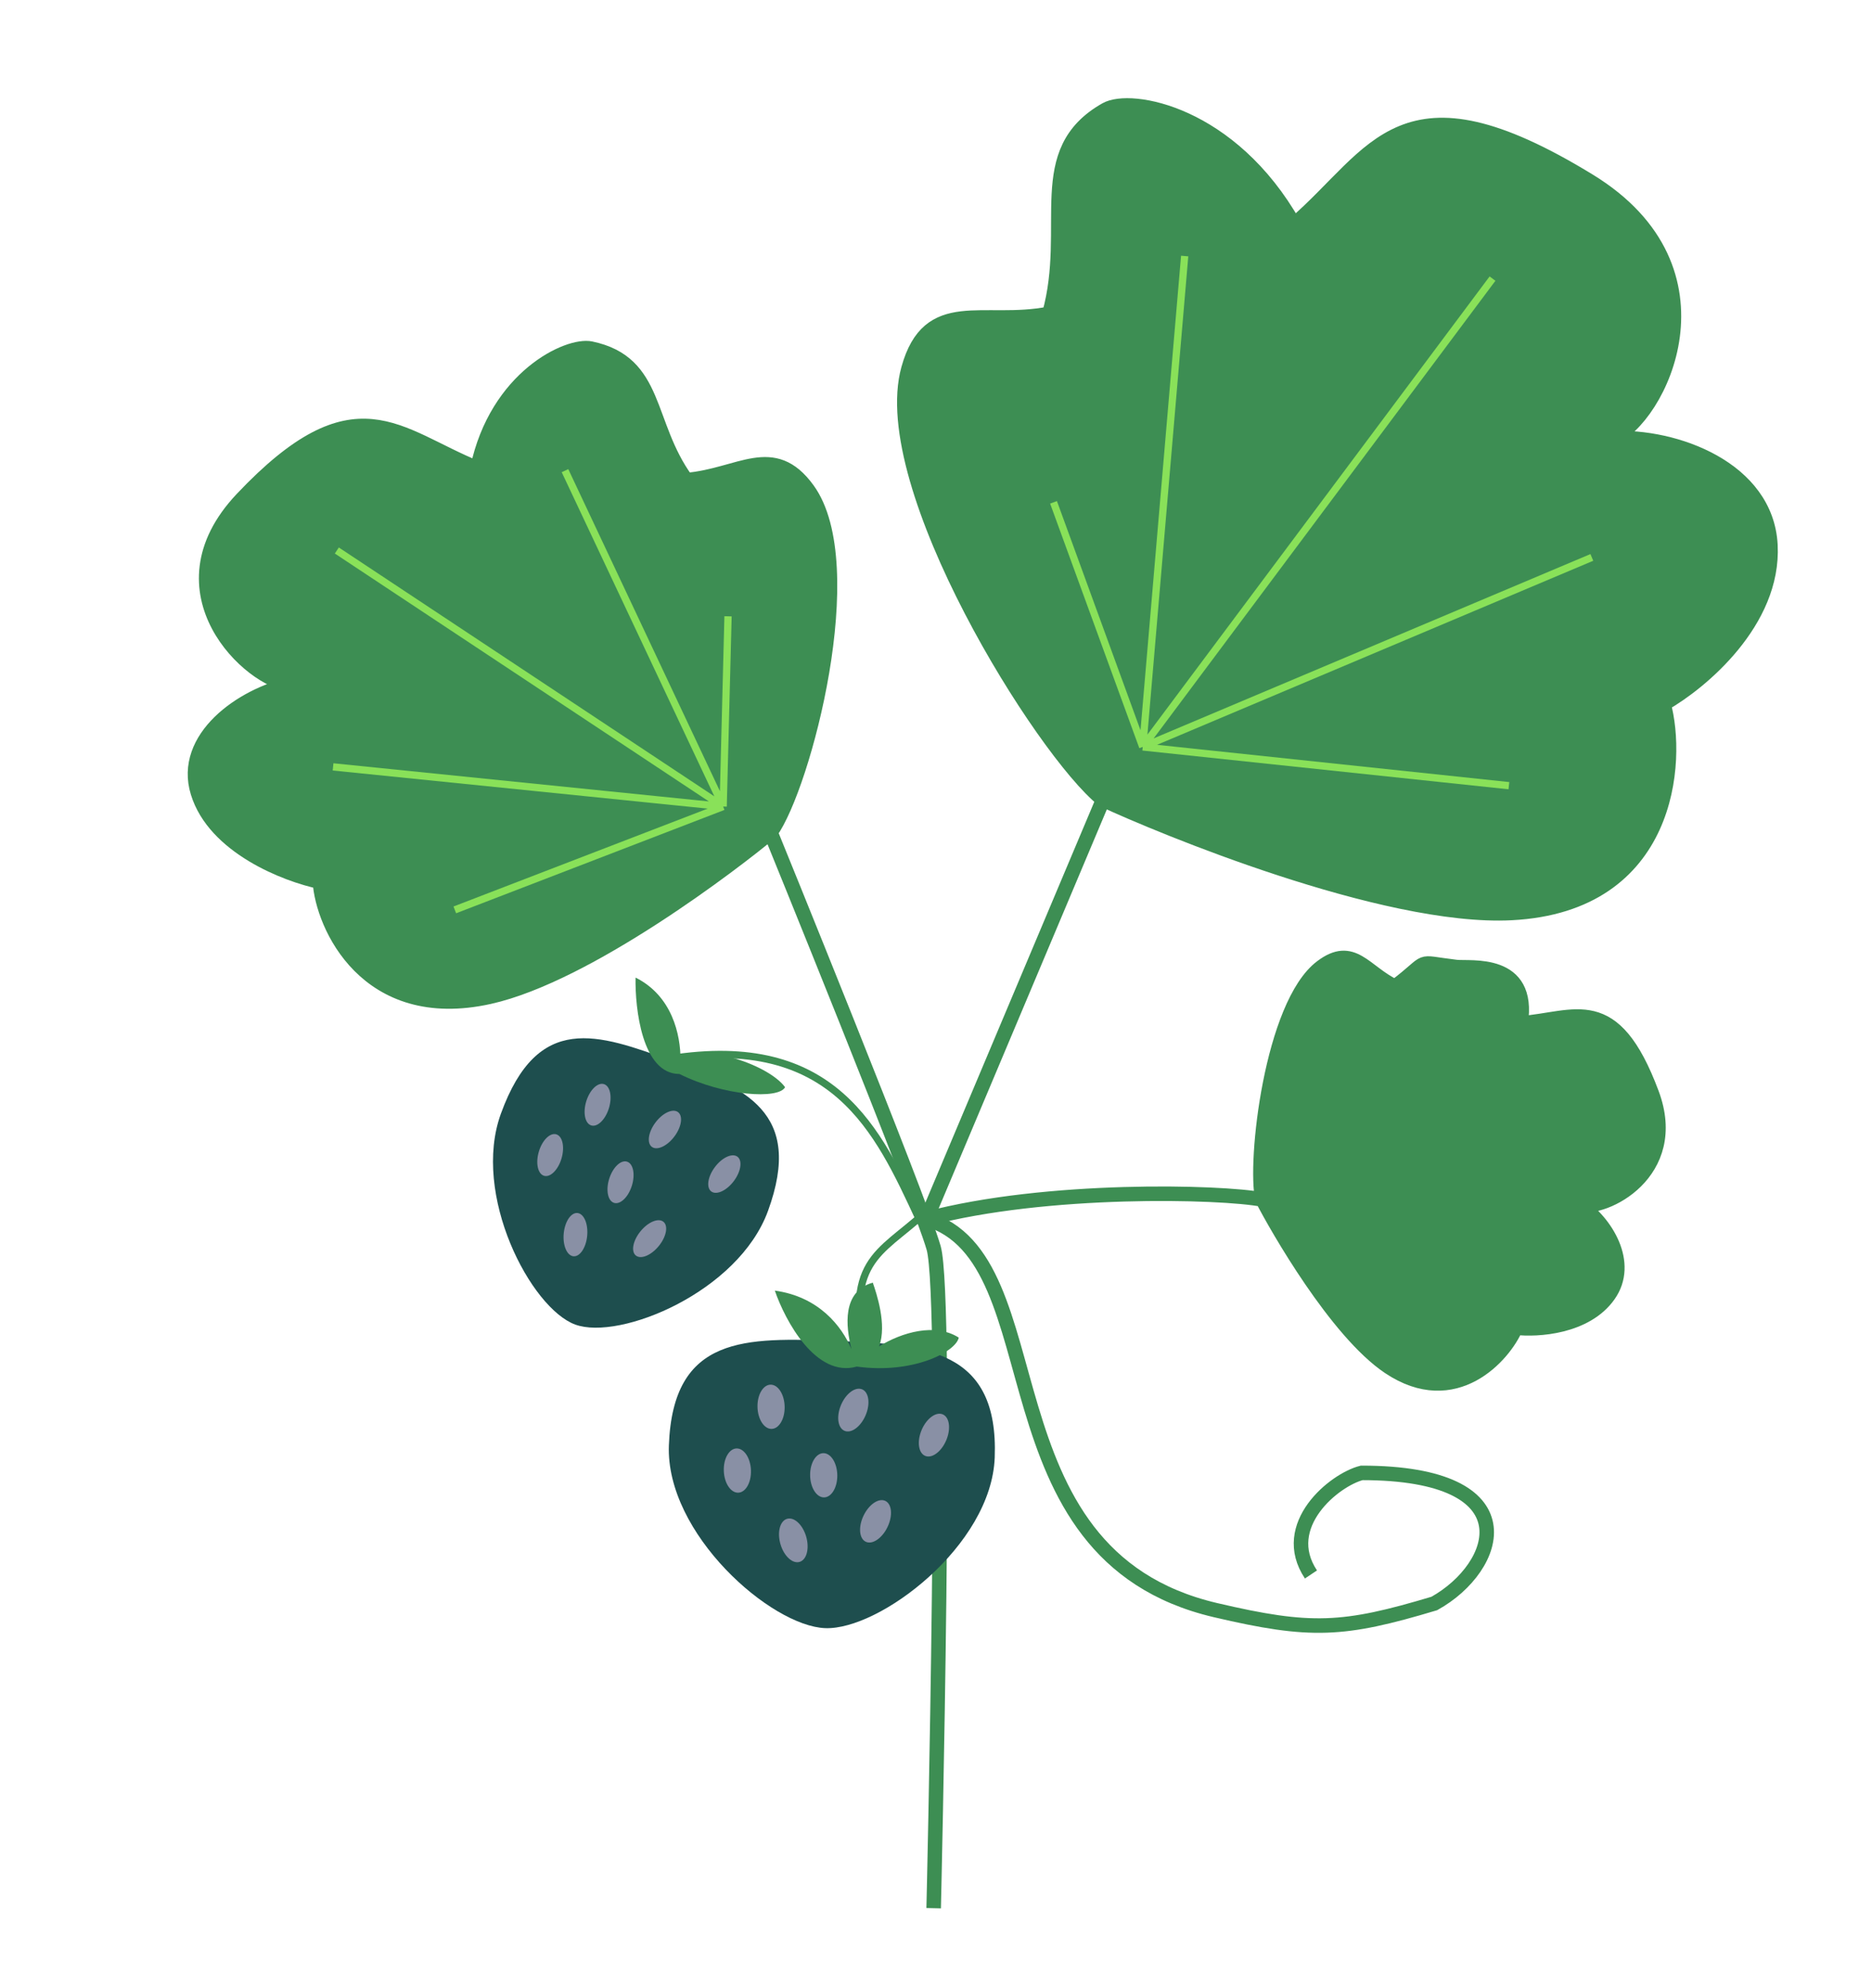 <svg width="129" height="137" viewBox="0 0 129 137" fill="none" xmlns="http://www.w3.org/2000/svg">
<path d="M62.6 25.42C60.372 33.459 71.879 51.801 76.011 55.111C79.845 56.896 95.365 63.367 104.148 62.917C115.125 62.354 115.717 52.418 114.636 48.511C117.203 47.058 122.27 42.836 122 37.567C121.73 32.297 115.449 29.977 111.058 30.202C114.295 28.935 119.553 18.607 109.488 12.452C96.534 4.529 94.862 10.559 89.17 15.473C84.813 7.771 77.916 6.591 76.215 7.553C71.08 10.457 73.985 15.592 72.312 21.621C67.736 22.516 64.01 20.336 62.6 25.42Z" fill="#3D8E53"/>
<path d="M76.011 55.111L63.837 84C73.019 86.712 67.288 107.096 83.756 110.957C90.338 112.5 92.562 112.381 98.838 110.5C103.338 108 105.514 101.5 93.838 101.5C91.957 101.97 88.081 105.114 90.338 108.5M76.011 55.111C71.879 51.801 60.372 33.459 62.6 25.42C64.01 20.336 67.736 22.516 72.312 21.621C73.985 15.592 71.08 10.457 76.215 7.553C77.916 6.591 84.813 7.771 89.17 15.473C94.862 10.559 96.534 4.529 109.488 12.452C119.553 18.607 114.295 28.935 111.058 30.202C115.449 29.977 121.73 32.297 122 37.567C122.27 42.836 117.203 47.058 114.636 48.511C115.717 52.418 115.125 62.354 104.148 62.917C95.365 63.367 79.845 56.896 76.011 55.111Z" stroke="#3D8E53"/>
<path d="M91.066 66.639C87.634 69.233 86.404 80.093 87 82.665C87.96 84.53 92.085 91.774 95.722 94.207C100.266 97.247 103.648 93.397 104.455 91.491C105.936 91.667 109.289 91.465 110.85 89.249C112.411 87.033 110.647 84.222 108.829 83.006C110.517 83.457 115.879 80.837 113.824 75.345C111.18 68.277 108.605 70.223 104.785 70.519C105.49 66.101 101.318 66.756 100.337 66.639C97.375 66.287 98.707 66.046 96.132 67.991C94.028 66.991 93.236 64.998 91.066 66.639Z" fill="#3D8E53"/>
<path d="M87 82.665C86.404 80.093 87.634 69.233 91.066 66.639C93.236 64.998 94.028 66.991 96.132 67.991C98.707 66.046 97.375 66.287 100.337 66.639C101.318 66.756 105.49 66.101 104.785 70.519C108.605 70.223 111.18 68.277 113.824 75.345C115.879 80.837 110.517 83.457 108.829 83.006C110.647 84.222 112.411 87.033 110.85 89.249C109.289 91.465 105.936 91.667 104.455 91.491C103.648 93.397 100.266 97.247 95.722 94.207C92.085 91.774 87.96 84.53 87 82.665ZM87 82.665C84.151 82.116 72.132 81.799 63.838 84" stroke="#3D8E53"/>
<path d="M78.746 51.473L81.636 17.644M78.746 51.473L102.849 19.199M78.746 51.473L109.694 38.413M78.746 51.473L103.978 54.143M78.746 51.473L72.599 34.617" stroke="#89E159" stroke-width="0.5"/>
<path d="M55.655 33.733C59.417 38.913 55.388 54.181 53.099 57.364C50.645 59.414 40.512 67.183 33.721 68.694C25.233 70.581 22.227 63.729 22.044 60.761C19.719 60.276 14.781 58.365 13.631 54.61C12.481 50.855 16.658 47.919 20.054 47.165C17.268 46.949 10.614 40.792 16.681 34.378C24.489 26.123 27.311 30.008 32.901 32.274C34.232 25.962 39.171 23.699 40.711 24.021C45.361 24.992 44.473 29.201 47.296 33.085C51.004 32.762 53.276 30.457 55.655 33.733Z" fill="#3D8E53"/>
<path d="M64.339 131.5C64.339 131.5 65.339 89.5 64.339 86C63.339 82.5 53.099 57.364 53.099 57.364M53.099 57.364C55.388 54.181 59.417 38.913 55.655 33.733C53.276 30.457 51.004 32.762 47.296 33.085C44.473 29.201 45.361 24.992 40.711 24.021C39.171 23.699 34.232 25.962 32.901 32.274C27.311 30.008 24.489 26.123 16.681 34.378C10.614 40.792 17.268 46.949 20.054 47.165C16.658 47.919 12.481 50.855 13.631 54.61C14.781 58.365 19.719 60.276 22.044 60.761C22.227 63.729 25.233 70.581 33.721 68.694C40.512 67.183 50.645 59.414 53.099 57.364Z" stroke="#3D8E53"/>
<path d="M49.833 55.581L38.934 32.434M49.833 55.581L23.211 37.936M49.833 55.581L22.951 52.848M49.833 55.581L31.341 62.702M49.833 55.581L50.169 42.47" stroke="#89E159" stroke-width="0.5"/>
<path d="M52.924 83.444C50.885 89.039 42.711 92.399 39.644 91.281C36.576 90.163 32.48 82.332 34.52 76.737C37.068 69.743 41.188 71.244 46.271 73.096C51.353 74.948 55.412 76.618 52.924 83.444Z" fill="#1E4E4E"/>
<path d="M43.796 67.368C46.317 68.624 46.902 71.307 46.895 73.044C47.848 71.787 52.825 73.202 54.101 74.921C53.656 75.768 49.886 75.537 46.821 74.011C44.243 74.01 43.756 69.486 43.796 67.368Z" fill="#3D8E53"/>
<path d="M38.692 79.84C38.457 80.628 37.917 81.159 37.486 81.025C37.056 80.892 36.898 80.145 37.133 79.357C37.368 78.569 37.908 78.038 38.338 78.171C38.769 78.304 38.927 79.051 38.692 79.84Z" fill="#8990A5"/>
<path d="M41.957 76.381C41.712 77.166 41.166 77.691 40.737 77.554C40.308 77.417 40.158 76.669 40.402 75.883C40.647 75.098 41.193 74.573 41.622 74.71C42.051 74.847 42.201 75.595 41.957 76.381Z" fill="#8990A5"/>
<path d="M40.459 85.202C40.369 86.023 39.937 86.636 39.493 86.57C39.049 86.504 38.761 85.784 38.85 84.963C38.94 84.141 39.372 83.529 39.816 83.595C40.26 83.661 40.548 84.38 40.459 85.202Z" fill="#8990A5"/>
<path d="M45.429 85.826C44.917 86.478 44.206 86.798 43.84 86.539C43.474 86.281 43.593 85.543 44.105 84.891C44.616 84.239 45.328 83.919 45.693 84.178C46.059 84.436 45.941 85.174 45.429 85.826Z" fill="#8990A5"/>
<path d="M50.593 81.356C50.107 82.025 49.409 82.368 49.035 82.121C48.66 81.874 48.751 81.131 49.238 80.461C49.724 79.792 50.422 79.449 50.796 79.696C51.17 79.943 51.079 80.686 50.593 81.356Z" fill="#8990A5"/>
<path d="M46.498 78.283C46.012 78.953 45.314 79.296 44.94 79.049C44.566 78.802 44.657 78.059 45.143 77.389C45.629 76.72 46.327 76.377 46.701 76.624C47.075 76.871 46.984 77.614 46.498 78.283Z" fill="#8990A5"/>
<path d="M43.537 81.726C43.287 82.51 42.737 83.031 42.309 82.891C41.88 82.751 41.735 82.003 41.985 81.219C42.235 80.436 42.785 79.914 43.213 80.054C43.642 80.194 43.787 80.942 43.537 81.726Z" fill="#8990A5"/>
<path d="M46.121 72.966C57.46 71.151 60.513 77.899 63.338 84" stroke="#3D8E53" stroke-width="0.5"/>
<path d="M68.547 100.436C68.321 106.526 60.61 112.339 56.868 112.2C53.125 112.061 45.867 105.693 46.093 99.602C46.375 91.989 51.402 92.175 57.602 92.406C63.803 92.636 68.823 93.005 68.547 100.436Z" fill="#1E4E4E"/>
<path d="M53.394 88.939C56.426 89.359 58.006 91.386 58.678 92.979C58.274 91.394 58.02 88.992 60.144 88.389C60.394 89.118 61.135 91.281 60.582 92.781C62.141 91.814 64.448 91.142 66.068 92.178C65.885 93.142 62.927 94.712 59.042 94.174C56.232 94.972 54.105 91.016 53.394 88.939Z" fill="#3D8E53"/>
<path d="M51.749 101.334C51.773 102.176 51.375 102.861 50.858 102.865C50.341 102.868 49.902 102.189 49.877 101.347C49.852 100.505 50.251 99.82 50.768 99.816C51.285 99.813 51.724 100.492 51.749 101.334Z" fill="#8990A5"/>
<path d="M54.071 96.946C54.085 97.788 53.677 98.47 53.16 98.469C52.643 98.468 52.213 97.785 52.199 96.943C52.185 96.101 52.593 95.42 53.11 95.42C53.627 95.421 54.057 96.104 54.071 96.946Z" fill="#8990A5"/>
<path d="M55.587 106.018C55.782 106.847 55.53 107.578 55.022 107.652C54.515 107.725 53.944 107.113 53.748 106.284C53.552 105.455 53.805 104.723 54.313 104.65C54.82 104.576 55.391 105.189 55.587 106.018Z" fill="#8990A5"/>
<path d="M61.222 105.089C60.897 105.884 60.236 106.416 59.745 106.278C59.255 106.139 59.12 105.383 59.445 104.588C59.771 103.793 60.432 103.261 60.923 103.399C61.413 103.538 61.548 104.294 61.222 105.089Z" fill="#8990A5"/>
<path d="M65.256 99.123C64.965 99.927 64.327 100.478 63.831 100.353C63.335 100.228 63.169 99.475 63.46 98.671C63.751 97.867 64.389 97.317 64.885 97.441C65.382 97.566 65.547 98.319 65.256 99.123Z" fill="#8990A5"/>
<path d="M59.702 97.398C59.41 98.202 58.772 98.753 58.276 98.628C57.78 98.503 57.614 97.751 57.905 96.947C58.197 96.142 58.835 95.592 59.331 95.717C59.827 95.841 59.993 96.594 59.702 97.398Z" fill="#8990A5"/>
<path d="M57.698 101.672C57.705 102.514 57.292 103.193 56.775 103.19C56.258 103.186 55.833 102.501 55.826 101.659C55.818 100.817 56.232 100.138 56.748 100.141C57.265 100.145 57.69 100.83 57.698 101.672Z" fill="#8990A5"/>
<path d="M59.462 92.868C58.331 86.336 61.076 86.286 64.338 83" stroke="#3D8E53" stroke-width="0.5"/>
</svg>
